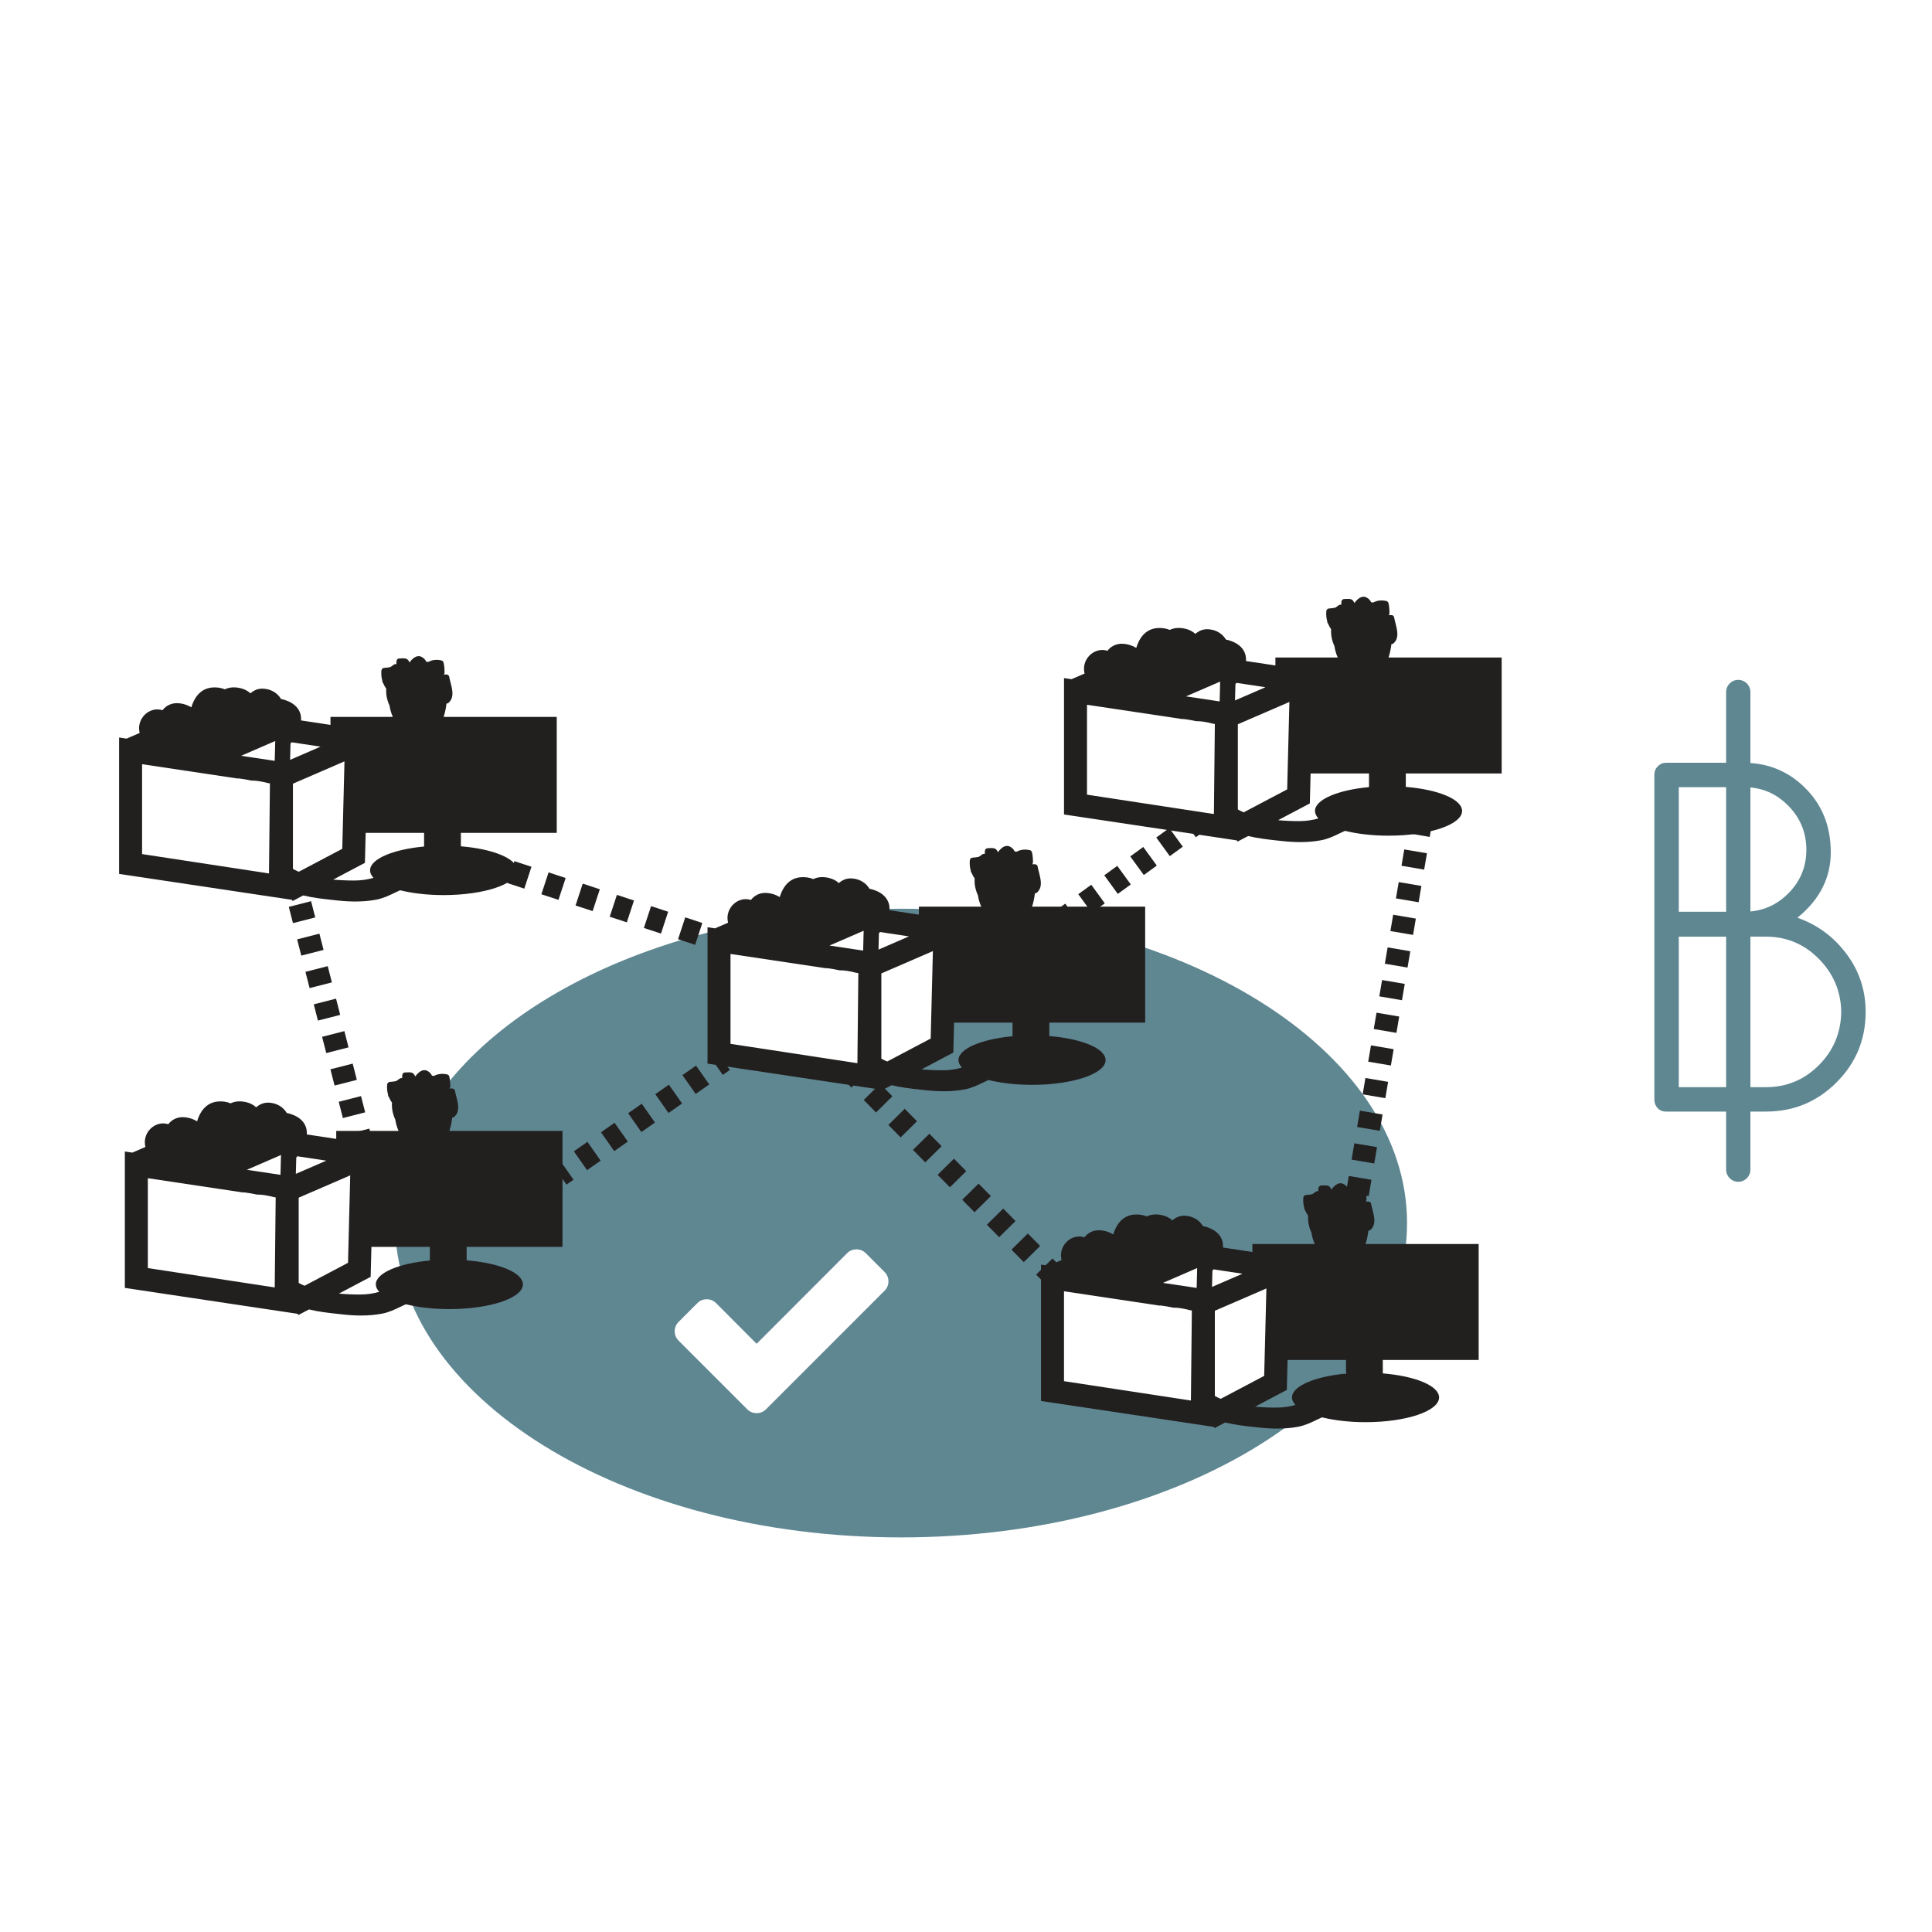 <?xml version="1.0" encoding="utf-8"?>
<!-- Generator: Adobe Illustrator 17.0.2, SVG Export Plug-In . SVG Version: 6.00 Build 0)  -->
<!DOCTYPE svg PUBLIC "-//W3C//DTD SVG 1.1//EN" "http://www.w3.org/Graphics/SVG/1.1/DTD/svg11.dtd">
<svg version="1.1" id="Layer_1" xmlns="http://www.w3.org/2000/svg" xmlns:xlink="http://www.w3.org/1999/xlink" x="0px" y="0px"
	 width="252px" height="252px" viewBox="180 270 252 252" enable-background="new 180 270 252 252" xml:space="preserve">
<path fill="#5F8792" d="M297.53,388.531c-1.912,0-3.8,0.062-5.672,0.161l11.572,2.829v14.612l-8.939,4.813l-20.629-3.094
	l-0.344-14.956l9.338-3.335c-29.385,4.146-51.327,20.461-51.327,39.97c0,22.644,29.549,41,66,41s66-18.356,66-41
	S333.981,388.531,297.53,388.531z M295.378,438.355l-13.019,13.02l-2.445,2.445c-0.336,0.336-0.743,0.503-1.223,0.503
	s-0.888-0.167-1.223-0.503l-2.446-2.445l-6.509-6.51c-0.336-0.336-0.504-0.743-0.504-1.223s0.168-0.887,0.504-1.223l2.445-2.446
	c0.335-0.335,0.743-0.503,1.223-0.503s0.887,0.168,1.223,0.503l5.287,5.305l11.796-11.813c0.335-0.336,0.743-0.504,1.223-0.504
	s0.887,0.168,1.223,0.504l2.445,2.445c0.336,0.336,0.504,0.743,0.504,1.223S295.714,438.02,295.378,438.355z M346.563,449.418
	l-8.939,4.813l-20.629-3.094l-0.344-14.956l14.44-5.157l15.472,3.782V449.418z"/>
<path fill="#5F8792" d="M420.844,394.416c-1.669-2.231-3.803-3.803-6.402-4.713c2.902-2.34,4.354-5.188,4.354-8.547
	c0-3.357-1.104-6.143-3.314-8.353c-2.011-2.011-4.403-3.096-7.167-3.278v-9.263c0-0.875-0.709-1.584-1.584-1.584
	s-1.584,0.709-1.584,1.584v9.226h-7.8c-0.434,0-0.803,0.152-1.105,0.455c-0.304,0.304-0.455,0.672-0.455,1.105v42.38
	c0,0.434,0.141,0.802,0.423,1.105c0.281,0.304,0.639,0.455,1.072,0.455h7.865v7.576c0,0.875,0.709,1.584,1.584,1.584
	s1.584-0.709,1.584-1.584v-7.576h2.032c3.596,0,6.662-1.268,9.197-3.803s3.803-5.6,3.803-9.197
	C423.347,399.172,422.512,396.648,420.844,394.416z M413.24,375.078c1.581,1.604,2.372,3.521,2.372,5.752
	c0,2.232-0.791,4.139-2.372,5.72c-1.385,1.385-3.027,2.163-4.925,2.336v-16.175C410.213,372.886,411.854,373.676,413.24,375.078z
	 M398.972,372.673h6.175v16.25h-6.175V372.673z M398.972,411.803v-19.63h6.175v19.63H398.972z M417.237,408.943
	c-1.907,1.907-4.204,2.86-6.89,2.86h-2.032v-19.63h2.032c2.686,0,4.982,0.965,6.89,2.893c1.906,1.929,2.882,4.236,2.925,6.922
	C420.118,404.718,419.143,407.037,417.237,408.943z"/>
<g>
	<g>
		<line fill="none" stroke="#221F1F" stroke-width="3" stroke-miterlimit="10" x1="291.333" y1="410" x2="292.12" y2="410.797"/>
		
			<line fill="none" stroke="#221F1F" stroke-width="3" stroke-miterlimit="10" stroke-dasharray="2.286,2.286" x1="293.726" y1="412.424" x2="315.41" y2="434.39"/>
		<line fill="none" stroke="#221F1F" stroke-width="3" stroke-miterlimit="10" x1="316.213" y1="435.203" x2="317" y2="436"/>
	</g>
</g>
<g>
	<g>
		<path fill="none" stroke="#221F1F" stroke-width="3" stroke-miterlimit="10" d="M289.051,398.207"/>
		<path fill="none" stroke="#221F1F" stroke-width="3" stroke-miterlimit="10" d="M275.79,395.994"/>
		<path fill="none" stroke="#221F1F" stroke-width="3" stroke-miterlimit="10" d="M288.87,406.682"/>
		<path fill="none" stroke="#221F1F" stroke-width="3" stroke-miterlimit="10" d="M275.609,404.469"/>
	</g>
	<g>
		<path fill="none" stroke="#221F1F" stroke-width="3" stroke-miterlimit="10" d="M295.395,406.016"/>
		<path fill="none" stroke="#221F1F" stroke-width="3" stroke-miterlimit="10" d="M301.548,403.409"/>
		<path fill="none" stroke="#221F1F" stroke-width="3" stroke-miterlimit="10" d="M295.395,398.598"/>
		<path fill="none" stroke="#221F1F" stroke-width="3" stroke-miterlimit="10" d="M301.548,395.991"/>
	</g>
	<g>
		<path fill="#221F1F" d="M329.369,403.386V388.26h-14.755c0.19-0.56,0.302-1.166,0.375-1.742c0.085,0.002,0.172-0.02,0.253-0.087
			c1.009-0.85,0.277-2.366,0.095-3.433c-0.027-0.16-0.204-0.271-0.356-0.271h-0.344c0.06-0.065,0.099-0.15,0.098-0.246
			c-0.002-0.457-0.023-0.885-0.136-1.328c-0.03-0.119-0.136-0.23-0.258-0.258c-0.672-0.15-1.221-0.077-1.735,0.195
			c-0.085-0.015-0.172-0.024-0.259-0.034c-0.136-0.295-0.375-0.53-0.686-0.66c-0.572-0.24-1.112,0.258-1.426,0.668
			c-0.025,0.033-0.041,0.066-0.053,0.099l-0.004,0.001c-0.094-0.18-0.196-0.373-0.375-0.462c-0.283-0.142-0.667-0.067-0.97-0.066
			c-0.204,0.001-0.365,0.167-0.369,0.369c-0.002,0.128-0.011,0.254-0.018,0.38c-0.096-0.027-0.217-0.011-0.291,0.039
			c-0.163,0.109-0.323,0.221-0.481,0.335c-0.265,0.052-0.531,0.096-0.809,0.106c-0.212,0.008-0.354,0.163-0.369,0.369
			c-0.036,0.477,0.004,0.903,0.122,1.307c0,0.016,0.001,0.03,0.001,0.046c0,0.109,0.042,0.191,0.103,0.252
			c0.101,0.251,0.236,0.498,0.407,0.745c-0.052,0.674,0.072,1.4,0.402,2.141c0.005,0.012,0.014,0.018,0.02,0.029
			c0.083,0.537,0.229,1.05,0.439,1.507h-8.135v1.04l-3.839-0.58c0.017-0.292-0.001-0.585-0.088-0.872
			c-0.171-0.57-0.647-1.34-1.942-1.771c-0.193-0.064-0.385-0.114-0.576-0.152c-0.459-0.754-1.193-1.22-2.118-1.332
			c-0.583-0.069-1.214,0.011-1.88,0.587c-0.356-0.329-0.794-0.554-1.311-0.673c-0.764-0.177-1.447-0.123-2.021,0.154
			c-0.508-0.206-1.057-0.289-1.651-0.239c-0.826,0.066-2.105,0.526-2.722,2.59c-0.438-0.274-0.931-0.447-1.479-0.521
			c-0.135-0.018-0.264-0.026-0.387-0.026c-0.495,0-1.291,0.141-1.9,0.922c-0.039-0.012-0.078-0.023-0.117-0.034
			c-1.322-0.357-2.704,0.628-2.91,2.033c-0.049,0.335-0.022,0.657,0.052,0.966l-1.706,0.739l-0.976-0.146v17.791l22.55,3.382
			l0.083,0.157l1.384-0.731c1.251,0.307,2.543,0.453,3.761,0.584l0.559,0.061c0.903,0.101,1.714,0.149,2.478,0.149
			c0.966,0,1.848-0.077,2.696-0.235c0.932-0.174,1.708-0.55,2.459-0.914c0.234-0.113,0.458-0.22,0.679-0.319
			c1.591,0.395,3.552,0.631,5.681,0.631c5.298,0,9.592-1.445,9.592-3.228c0-1.521-3.131-2.794-7.341-3.135v-1.753H329.369z
			 M291.835,408.677l-16.552-2.525v-11.724l12.442,1.866c0.062-0.003,0.117-0.016,0.186-0.008c0.547,0.069,1.076,0.161,1.604,0.278
			c0.559-0.012,1.266,0.084,2.169,0.324l0.274,0.041L291.835,408.677z M292.585,393.99l-4.391-0.658l4.457-1.931L292.585,393.99z
			 M294.589,393.86l0.053-2.111c0.044-0.058,0.088-0.122,0.132-0.182l3.788,0.572L294.589,393.86z M295.722,408.457
			c-0.27-0.115-0.524-0.238-0.763-0.37v-11.118l6.722-2.911l-0.147,5.849l-0.14,5.557L295.722,408.457z M312.067,405.165
			c-4.061,0.376-7.048,1.624-7.048,3.11c0,0.34,0.159,0.668,0.449,0.976c-0.767,0.22-1.568,0.35-2.516,0.35
			c-0.98,0-1.892-0.042-2.743-0.121l4.139-2.186l0.098-3.908h7.62v1.779H312.067z"/>
		<line fill="none" x1="301.534" y1="399.906" x2="301.541" y2="399.627"/>
	</g>
	<path fill="#221F1F" d="M313.603,385.691c-0.035-0.011-0.071-0.015-0.106-0.024c-0.111-0.101-0.269-0.14-0.403-0.074
		c-0.312-0.036-0.63-0.038-0.942-0.038c-0.476,0-0.476,0.738,0,0.738c0.011,0,0.022,0,0.033,0c0.006,0.021,0.009,0.043,0.018,0.063
		c0.044,0.1,0.016,0.211,0.063,0.331c0.09,0.227,0.263,0.327,0.502,0.344c0.171,0.012,0.302-0.124,0.356-0.271
		c0.051-0.141,0.147-0.254,0.244-0.366c0.013,0.004,0.027,0.005,0.04,0.009C313.863,386.541,314.057,385.829,313.603,385.691z"/>
	<path fill="#B9BABC" d="M282.268,408.92"/>
</g>
<g>
	<g>
		
			<line fill="none" stroke="#221F1F" stroke-width="3" stroke-miterlimit="10" x1="218.303" y1="384.713" x2="218.581" y2="385.798"/>
		
			<line fill="none" stroke="#221F1F" stroke-width="3" stroke-miterlimit="10" stroke-dasharray="2.187,2.187" x1="219.123" y1="387.917" x2="226.451" y2="416.522"/>
		<line fill="none" stroke="#221F1F" stroke-width="3" stroke-miterlimit="10" x1="226.722" y1="417.582" x2="227" y2="418.667"/>
	</g>
</g>
<g>
	<g>
		
			<line fill="none" stroke="#221F1F" stroke-width="3" stroke-miterlimit="10" x1="274.333" y1="408.333" x2="273.417" y2="408.977"/>
		
			<line fill="none" stroke="#221F1F" stroke-width="3" stroke-miterlimit="10" stroke-dasharray="2.163,2.163" x1="271.647" y1="410.219" x2="254.832" y2="422.022"/>
		
			<line fill="none" stroke="#221F1F" stroke-width="3" stroke-miterlimit="10" x1="253.947" y1="422.644" x2="253.031" y2="423.287"/>
	</g>
</g>
<g>
	<g>
		
			<line fill="none" stroke="#221F1F" stroke-width="3" stroke-miterlimit="10" x1="243.333" y1="382.667" x2="244.397" y2="383.017"/>
		
			<line fill="none" stroke="#221F1F" stroke-width="3" stroke-miterlimit="10" stroke-dasharray="2.346,2.346" x1="246.626" y1="383.75" x2="272.253" y2="392.179"/>
		
			<line fill="none" stroke="#221F1F" stroke-width="3" stroke-miterlimit="10" x1="273.368" y1="392.546" x2="274.431" y2="392.896"/>
	</g>
</g>
<g>
	<g>
		
			<line fill="none" stroke="#221F1F" stroke-width="3" stroke-miterlimit="10" x1="318.924" y1="389.737" x2="319.83" y2="389.079"/>
		
			<line fill="none" stroke="#221F1F" stroke-width="3" stroke-miterlimit="10" stroke-dasharray="2.096,2.096" x1="321.526" y1="387.847" x2="334.246" y2="378.607"/>
		<line fill="none" stroke="#221F1F" stroke-width="3" stroke-miterlimit="10" x1="335.094" y1="377.991" x2="336" y2="377.333"/>
	</g>
</g>
<g>
	<g>
		<line fill="none" stroke="#221F1F" stroke-width="3" stroke-miterlimit="10" x1="356.498" y1="429" x2="356.685" y2="427.896"/>
		
			<line fill="none" stroke="#221F1F" stroke-width="3" stroke-miterlimit="10" stroke-dasharray="2.16,2.16" x1="357.047" y1="425.766" x2="364.826" y2="379.977"/>
		
			<line fill="none" stroke="#221F1F" stroke-width="3" stroke-miterlimit="10" x1="365.007" y1="378.912" x2="365.195" y2="377.808"/>
	</g>
</g>
<g>
	<g>
		<path fill="none" stroke="#221F1F" stroke-width="3" stroke-miterlimit="10" d="M332.551,442.207"/>
		<path fill="none" stroke="#221F1F" stroke-width="3" stroke-miterlimit="10" d="M319.29,439.994"/>
		<path fill="none" stroke="#221F1F" stroke-width="3" stroke-miterlimit="10" d="M332.37,450.682"/>
		<path fill="none" stroke="#221F1F" stroke-width="3" stroke-miterlimit="10" d="M319.109,448.469"/>
	</g>
	<g>
		<path fill="none" stroke="#221F1F" stroke-width="3" stroke-miterlimit="10" d="M338.895,450.016"/>
		<path fill="none" stroke="#221F1F" stroke-width="3" stroke-miterlimit="10" d="M345.048,447.409"/>
		<path fill="none" stroke="#221F1F" stroke-width="3" stroke-miterlimit="10" d="M338.895,442.598"/>
		<path fill="none" stroke="#221F1F" stroke-width="3" stroke-miterlimit="10" d="M345.048,439.991"/>
	</g>
	<g>
		<path fill="#221F1F" d="M372.869,447.386V432.26h-14.755c0.19-0.56,0.302-1.166,0.375-1.742c0.085,0.002,0.172-0.02,0.253-0.087
			c1.009-0.85,0.277-2.366,0.095-3.433c-0.027-0.16-0.204-0.271-0.356-0.271h-0.344c0.06-0.065,0.099-0.15,0.098-0.246
			c-0.002-0.457-0.023-0.885-0.136-1.328c-0.03-0.119-0.136-0.23-0.258-0.258c-0.672-0.15-1.221-0.077-1.735,0.195
			c-0.085-0.015-0.172-0.024-0.259-0.034c-0.136-0.295-0.375-0.53-0.686-0.66c-0.572-0.24-1.112,0.258-1.426,0.668
			c-0.025,0.033-0.041,0.066-0.053,0.099l-0.004,0.001c-0.094-0.18-0.196-0.373-0.375-0.462c-0.283-0.142-0.667-0.067-0.97-0.066
			c-0.204,0.001-0.365,0.167-0.369,0.369c-0.002,0.128-0.011,0.254-0.018,0.38c-0.096-0.027-0.217-0.011-0.291,0.039
			c-0.163,0.109-0.323,0.221-0.481,0.335c-0.265,0.052-0.531,0.096-0.809,0.106c-0.212,0.008-0.354,0.163-0.369,0.369
			c-0.036,0.477,0.004,0.903,0.122,1.307c0,0.016,0.001,0.03,0.001,0.046c0,0.109,0.042,0.191,0.103,0.252
			c0.101,0.251,0.236,0.498,0.407,0.745c-0.052,0.674,0.072,1.4,0.402,2.141c0.005,0.012,0.014,0.018,0.02,0.029
			c0.083,0.537,0.229,1.05,0.439,1.507h-8.135v1.04l-3.839-0.58c0.017-0.292-0.001-0.585-0.088-0.872
			c-0.171-0.57-0.647-1.34-1.942-1.771c-0.193-0.064-0.385-0.114-0.576-0.152c-0.459-0.754-1.193-1.22-2.118-1.332
			c-0.583-0.069-1.214,0.011-1.88,0.587c-0.356-0.329-0.794-0.554-1.311-0.673c-0.764-0.177-1.447-0.123-2.021,0.154
			c-0.508-0.206-1.057-0.289-1.651-0.239c-0.826,0.066-2.105,0.526-2.722,2.59c-0.438-0.274-0.931-0.447-1.479-0.521
			c-0.135-0.018-0.264-0.026-0.387-0.026c-0.495,0-1.291,0.141-1.9,0.922c-0.039-0.012-0.078-0.023-0.117-0.034
			c-1.322-0.357-2.704,0.628-2.91,2.033c-0.049,0.335-0.022,0.657,0.052,0.966l-1.706,0.739l-0.976-0.146v17.791l22.55,3.382
			l0.083,0.157l1.384-0.731c1.251,0.307,2.543,0.453,3.761,0.584l0.559,0.061c0.903,0.101,1.714,0.149,2.478,0.149
			c0.966,0,1.848-0.077,2.696-0.235c0.932-0.174,1.708-0.55,2.459-0.914c0.234-0.113,0.458-0.22,0.679-0.319
			c1.591,0.395,3.552,0.631,5.681,0.631c5.298,0,9.592-1.445,9.592-3.228c0-1.521-3.131-2.794-7.341-3.135v-1.753H372.869z
			 M335.335,452.677l-16.552-2.525v-11.724l12.442,1.866c0.062-0.003,0.117-0.016,0.186-0.008c0.547,0.069,1.076,0.161,1.604,0.278
			c0.559-0.012,1.266,0.084,2.169,0.324l0.274,0.041L335.335,452.677z M336.085,437.99l-4.391-0.658l4.457-1.931L336.085,437.99z
			 M338.089,437.86l0.053-2.111c0.044-0.058,0.088-0.122,0.132-0.182l3.788,0.572L338.089,437.86z M339.222,452.457
			c-0.27-0.115-0.524-0.238-0.763-0.37v-11.118l6.722-2.911l-0.147,5.849l-0.14,5.557L339.222,452.457z M355.567,449.165
			c-4.061,0.376-7.048,1.624-7.048,3.11c0,0.34,0.159,0.668,0.449,0.976c-0.767,0.22-1.568,0.35-2.516,0.35
			c-0.98,0-1.892-0.042-2.743-0.121l4.139-2.186l0.098-3.908h7.62v1.779H355.567z"/>
		<line fill="none" x1="345.034" y1="443.906" x2="345.041" y2="443.627"/>
	</g>
	<path fill="#221F1F" d="M357.103,429.691c-0.035-0.011-0.071-0.015-0.106-0.024c-0.111-0.101-0.269-0.14-0.403-0.074
		c-0.312-0.036-0.63-0.038-0.942-0.038c-0.476,0-0.476,0.738,0,0.738c0.011,0,0.022,0,0.033,0c0.006,0.021,0.009,0.043,0.018,0.063
		c0.044,0.1,0.016,0.211,0.063,0.331c0.09,0.227,0.263,0.327,0.502,0.344c0.171,0.012,0.302-0.124,0.356-0.271
		c0.051-0.141,0.147-0.254,0.244-0.366c0.013,0.004,0.027,0.005,0.04,0.009C357.363,430.541,357.557,429.829,357.103,429.691z"/>
	<path fill="#B9BABC" d="M325.768,452.92"/>
</g>
<g>
	<g>
		<path fill="none" stroke="#221F1F" stroke-width="3" stroke-miterlimit="10" d="M213.051,427.457"/>
		<path fill="none" stroke="#221F1F" stroke-width="3" stroke-miterlimit="10" d="M199.79,425.244"/>
		<path fill="none" stroke="#221F1F" stroke-width="3" stroke-miterlimit="10" d="M212.87,435.932"/>
		<path fill="none" stroke="#221F1F" stroke-width="3" stroke-miterlimit="10" d="M199.609,433.719"/>
	</g>
	<g>
		<path fill="none" stroke="#221F1F" stroke-width="3" stroke-miterlimit="10" d="M219.395,435.266"/>
		<path fill="none" stroke="#221F1F" stroke-width="3" stroke-miterlimit="10" d="M225.548,432.659"/>
		<path fill="none" stroke="#221F1F" stroke-width="3" stroke-miterlimit="10" d="M219.395,427.848"/>
		<path fill="none" stroke="#221F1F" stroke-width="3" stroke-miterlimit="10" d="M225.548,425.241"/>
	</g>
	<g>
		<path fill="#221F1F" d="M253.369,432.636V417.51h-14.755c0.19-0.56,0.302-1.166,0.375-1.742c0.085,0.002,0.172-0.02,0.253-0.087
			c1.009-0.85,0.277-2.366,0.095-3.433c-0.027-0.16-0.204-0.271-0.356-0.271h-0.344c0.06-0.065,0.099-0.15,0.098-0.246
			c-0.002-0.457-0.023-0.885-0.136-1.328c-0.03-0.119-0.136-0.23-0.258-0.258c-0.672-0.15-1.221-0.077-1.735,0.195
			c-0.085-0.015-0.172-0.024-0.259-0.034c-0.136-0.295-0.375-0.53-0.686-0.66c-0.572-0.24-1.112,0.258-1.426,0.668
			c-0.025,0.033-0.041,0.066-0.053,0.099l-0.004,0.001c-0.094-0.18-0.196-0.373-0.375-0.462c-0.283-0.142-0.667-0.067-0.97-0.066
			c-0.204,0.001-0.365,0.167-0.369,0.369c-0.002,0.128-0.011,0.254-0.018,0.38c-0.096-0.027-0.217-0.011-0.291,0.039
			c-0.163,0.109-0.323,0.221-0.481,0.335c-0.265,0.052-0.531,0.096-0.809,0.106c-0.212,0.008-0.354,0.163-0.369,0.369
			c-0.036,0.477,0.004,0.903,0.122,1.307c0,0.016,0.001,0.03,0.001,0.046c0,0.109,0.042,0.191,0.103,0.252
			c0.101,0.251,0.236,0.498,0.407,0.745c-0.052,0.674,0.072,1.4,0.402,2.141c0.005,0.012,0.014,0.018,0.02,0.029
			c0.083,0.537,0.229,1.05,0.439,1.507h-8.135v1.04l-3.839-0.58c0.017-0.292-0.001-0.585-0.088-0.872
			c-0.171-0.57-0.647-1.34-1.942-1.771c-0.193-0.064-0.385-0.114-0.576-0.152c-0.459-0.754-1.193-1.22-2.118-1.332
			c-0.583-0.069-1.214,0.011-1.88,0.587c-0.356-0.329-0.794-0.554-1.311-0.673c-0.764-0.177-1.447-0.123-2.021,0.154
			c-0.508-0.206-1.057-0.289-1.651-0.239c-0.826,0.066-2.105,0.526-2.722,2.59c-0.438-0.274-0.931-0.447-1.479-0.521
			c-0.135-0.018-0.264-0.026-0.387-0.026c-0.495,0-1.291,0.141-1.9,0.922c-0.039-0.012-0.078-0.023-0.117-0.034
			c-1.322-0.357-2.704,0.628-2.91,2.033c-0.049,0.335-0.022,0.657,0.052,0.966l-1.706,0.739l-0.976-0.146v17.791l22.55,3.382
			l0.083,0.157l1.384-0.731c1.251,0.307,2.543,0.453,3.761,0.584l0.559,0.061c0.903,0.101,1.714,0.149,2.478,0.149
			c0.966,0,1.848-0.077,2.696-0.235c0.932-0.174,1.708-0.55,2.459-0.914c0.234-0.113,0.458-0.22,0.679-0.319
			c1.591,0.395,3.552,0.631,5.681,0.631c5.298,0,9.592-1.445,9.592-3.228c0-1.521-3.131-2.794-7.341-3.135v-1.753H253.369z
			 M215.835,437.927l-16.552-2.525v-11.724l12.442,1.866c0.062-0.003,0.117-0.016,0.186-0.008c0.547,0.069,1.076,0.161,1.604,0.278
			c0.559-0.012,1.266,0.084,2.169,0.324l0.274,0.041L215.835,437.927z M216.585,423.24l-4.391-0.658l4.457-1.931L216.585,423.24z
			 M218.589,423.11l0.053-2.111c0.044-0.058,0.088-0.122,0.132-0.182l3.788,0.572L218.589,423.11z M219.722,437.707
			c-0.27-0.115-0.524-0.238-0.763-0.37v-11.118l6.722-2.911l-0.147,5.849l-0.14,5.557L219.722,437.707z M236.067,434.415
			c-4.061,0.376-7.048,1.624-7.048,3.11c0,0.34,0.159,0.668,0.449,0.976c-0.767,0.22-1.568,0.35-2.516,0.35
			c-0.98,0-1.892-0.042-2.743-0.121l4.139-2.186l0.098-3.908h7.62v1.779H236.067z"/>
		<line fill="none" x1="225.534" y1="429.156" x2="225.541" y2="428.877"/>
	</g>
	<path fill="#221F1F" d="M237.603,414.941c-0.035-0.011-0.071-0.015-0.106-0.024c-0.111-0.101-0.269-0.14-0.403-0.074
		c-0.312-0.036-0.63-0.038-0.942-0.038c-0.476,0-0.476,0.738,0,0.738c0.011,0,0.022,0,0.033,0c0.006,0.021,0.009,0.043,0.018,0.063
		c0.044,0.1,0.016,0.211,0.063,0.331c0.09,0.227,0.263,0.327,0.502,0.344c0.171,0.012,0.302-0.124,0.356-0.271
		c0.051-0.141,0.147-0.254,0.244-0.366c0.013,0.004,0.027,0.005,0.04,0.009C237.863,415.791,238.057,415.079,237.603,414.941z"/>
	<path fill="#B9BABC" d="M206.268,438.17"/>
</g>
<g>
	<g>
		<path fill="none" stroke="#221F1F" stroke-width="3" stroke-miterlimit="10" d="M335.551,365.707"/>
		<path fill="none" stroke="#221F1F" stroke-width="3" stroke-miterlimit="10" d="M322.29,363.494"/>
		<path fill="none" stroke="#221F1F" stroke-width="3" stroke-miterlimit="10" d="M335.37,374.182"/>
		<path fill="none" stroke="#221F1F" stroke-width="3" stroke-miterlimit="10" d="M322.109,371.969"/>
	</g>
	<g>
		<path fill="none" stroke="#221F1F" stroke-width="3" stroke-miterlimit="10" d="M341.895,373.516"/>
		<path fill="none" stroke="#221F1F" stroke-width="3" stroke-miterlimit="10" d="M348.048,370.909"/>
		<path fill="none" stroke="#221F1F" stroke-width="3" stroke-miterlimit="10" d="M341.895,366.098"/>
		<path fill="none" stroke="#221F1F" stroke-width="3" stroke-miterlimit="10" d="M348.048,363.491"/>
	</g>
	<g>
		<path fill="#221F1F" d="M375.869,370.886V355.76h-14.755c0.19-0.56,0.302-1.166,0.375-1.742c0.085,0.002,0.172-0.02,0.253-0.087
			c1.009-0.85,0.277-2.366,0.095-3.433c-0.027-0.16-0.204-0.271-0.356-0.271h-0.344c0.06-0.065,0.099-0.15,0.098-0.246
			c-0.002-0.457-0.023-0.885-0.136-1.328c-0.03-0.119-0.136-0.23-0.258-0.258c-0.672-0.15-1.221-0.077-1.735,0.195
			c-0.085-0.015-0.172-0.024-0.259-0.034c-0.136-0.295-0.375-0.53-0.686-0.66c-0.572-0.24-1.112,0.258-1.426,0.668
			c-0.025,0.033-0.041,0.066-0.053,0.099l-0.004,0.001c-0.094-0.18-0.196-0.373-0.375-0.462c-0.283-0.142-0.667-0.067-0.97-0.066
			c-0.204,0.001-0.365,0.167-0.369,0.369c-0.002,0.128-0.011,0.254-0.018,0.38c-0.096-0.027-0.217-0.011-0.291,0.039
			c-0.163,0.109-0.323,0.221-0.481,0.335c-0.265,0.052-0.531,0.096-0.809,0.106c-0.212,0.008-0.354,0.163-0.369,0.369
			c-0.036,0.477,0.004,0.903,0.122,1.307c0,0.016,0.001,0.03,0.001,0.046c0,0.109,0.042,0.191,0.103,0.252
			c0.101,0.251,0.236,0.498,0.407,0.745c-0.052,0.674,0.072,1.4,0.402,2.141c0.005,0.012,0.014,0.018,0.02,0.029
			c0.083,0.537,0.229,1.05,0.439,1.507h-8.135v1.04l-3.839-0.58c0.017-0.292-0.001-0.585-0.088-0.872
			c-0.171-0.57-0.647-1.34-1.942-1.771c-0.193-0.064-0.385-0.114-0.576-0.152c-0.459-0.754-1.193-1.22-2.118-1.332
			c-0.583-0.069-1.214,0.011-1.88,0.587c-0.356-0.329-0.794-0.554-1.311-0.673c-0.764-0.177-1.447-0.123-2.021,0.154
			c-0.508-0.206-1.057-0.289-1.651-0.239c-0.826,0.066-2.105,0.526-2.722,2.59c-0.438-0.274-0.931-0.447-1.479-0.521
			c-0.135-0.018-0.264-0.026-0.387-0.026c-0.495,0-1.291,0.141-1.9,0.922c-0.039-0.012-0.078-0.023-0.117-0.034
			c-1.322-0.357-2.704,0.628-2.91,2.033c-0.049,0.335-0.022,0.657,0.052,0.966l-1.706,0.739l-0.976-0.146v17.791l22.55,3.382
			l0.083,0.157l1.384-0.731c1.251,0.307,2.543,0.453,3.761,0.584l0.559,0.061c0.903,0.101,1.714,0.149,2.478,0.149
			c0.966,0,1.848-0.077,2.696-0.235c0.932-0.174,1.708-0.55,2.459-0.914c0.234-0.113,0.458-0.22,0.679-0.319
			c1.591,0.395,3.552,0.631,5.681,0.631c5.298,0,9.592-1.445,9.592-3.228c0-1.521-3.131-2.794-7.341-3.135v-1.753H375.869z
			 M338.335,376.177l-16.552-2.525v-11.724l12.442,1.866c0.062-0.003,0.117-0.016,0.186-0.008c0.547,0.069,1.076,0.161,1.604,0.278
			c0.559-0.012,1.266,0.084,2.169,0.324l0.274,0.041L338.335,376.177z M339.085,361.49l-4.391-0.658l4.457-1.931L339.085,361.49z
			 M341.089,361.36l0.053-2.111c0.044-0.058,0.088-0.122,0.132-0.182l3.788,0.572L341.089,361.36z M342.222,375.957
			c-0.27-0.115-0.524-0.238-0.763-0.37v-11.118l6.722-2.911l-0.147,5.849l-0.14,5.557L342.222,375.957z M358.567,372.665
			c-4.061,0.376-7.048,1.624-7.048,3.11c0,0.34,0.159,0.668,0.449,0.976c-0.767,0.22-1.568,0.35-2.516,0.35
			c-0.98,0-1.892-0.042-2.743-0.121l4.139-2.186l0.098-3.908h7.62v1.779H358.567z"/>
		<line fill="none" x1="348.034" y1="367.406" x2="348.041" y2="367.127"/>
	</g>
	<path fill="#221F1F" d="M360.103,353.191c-0.035-0.011-0.071-0.015-0.106-0.024c-0.111-0.101-0.269-0.14-0.403-0.074
		c-0.312-0.036-0.63-0.038-0.942-0.038c-0.476,0-0.476,0.738,0,0.738c0.011,0,0.022,0,0.033,0c0.006,0.021,0.009,0.043,0.018,0.063
		c0.044,0.1,0.016,0.211,0.063,0.331c0.09,0.227,0.263,0.327,0.502,0.344c0.171,0.012,0.302-0.124,0.356-0.271
		c0.051-0.141,0.147-0.254,0.244-0.366c0.013,0.004,0.027,0.005,0.04,0.009C360.363,354.041,360.557,353.329,360.103,353.191z"/>
	<path fill="#B9BABC" d="M328.768,376.42"/>
</g>
<g>
	<g>
		<path fill="none" stroke="#221F1F" stroke-width="3" stroke-miterlimit="10" d="M212.301,373.457"/>
		<path fill="none" stroke="#221F1F" stroke-width="3" stroke-miterlimit="10" d="M199.04,371.244"/>
		<path fill="none" stroke="#221F1F" stroke-width="3" stroke-miterlimit="10" d="M212.12,381.932"/>
		<path fill="none" stroke="#221F1F" stroke-width="3" stroke-miterlimit="10" d="M198.859,379.719"/>
	</g>
	<g>
		<path fill="none" stroke="#221F1F" stroke-width="3" stroke-miterlimit="10" d="M218.645,381.266"/>
		<path fill="none" stroke="#221F1F" stroke-width="3" stroke-miterlimit="10" d="M224.798,378.659"/>
		<path fill="none" stroke="#221F1F" stroke-width="3" stroke-miterlimit="10" d="M218.645,373.848"/>
		<path fill="none" stroke="#221F1F" stroke-width="3" stroke-miterlimit="10" d="M224.798,371.241"/>
	</g>
	<g>
		<path fill="#221F1F" d="M252.619,378.636V363.51h-14.755c0.19-0.56,0.302-1.166,0.375-1.742c0.085,0.002,0.172-0.02,0.253-0.087
			c1.009-0.85,0.277-2.366,0.095-3.433c-0.027-0.16-0.204-0.271-0.356-0.271h-0.344c0.06-0.065,0.099-0.15,0.098-0.246
			c-0.002-0.457-0.023-0.885-0.136-1.328c-0.03-0.119-0.136-0.23-0.258-0.258c-0.672-0.15-1.221-0.077-1.735,0.195
			c-0.085-0.015-0.172-0.024-0.259-0.034c-0.136-0.295-0.375-0.53-0.686-0.66c-0.572-0.24-1.112,0.258-1.426,0.668
			c-0.025,0.033-0.041,0.066-0.053,0.099l-0.004,0.001c-0.094-0.18-0.196-0.373-0.375-0.462c-0.283-0.142-0.667-0.067-0.97-0.066
			c-0.204,0.001-0.365,0.167-0.369,0.369c-0.002,0.128-0.011,0.254-0.018,0.38c-0.096-0.027-0.217-0.011-0.291,0.039
			c-0.163,0.109-0.323,0.221-0.481,0.335c-0.265,0.052-0.531,0.096-0.809,0.106c-0.212,0.008-0.354,0.163-0.369,0.369
			c-0.036,0.477,0.004,0.903,0.122,1.307c0,0.016,0.001,0.03,0.001,0.046c0,0.109,0.042,0.191,0.103,0.252
			c0.101,0.251,0.236,0.498,0.407,0.745c-0.052,0.674,0.072,1.4,0.402,2.141c0.005,0.012,0.014,0.018,0.02,0.029
			c0.083,0.537,0.229,1.05,0.439,1.507h-8.135v1.04l-3.839-0.58c0.017-0.292-0.001-0.585-0.088-0.872
			c-0.171-0.57-0.647-1.34-1.942-1.771c-0.193-0.064-0.385-0.114-0.576-0.152c-0.459-0.754-1.193-1.22-2.118-1.332
			c-0.583-0.069-1.214,0.011-1.88,0.587c-0.356-0.329-0.794-0.554-1.311-0.673c-0.764-0.177-1.447-0.123-2.021,0.154
			c-0.508-0.206-1.057-0.289-1.651-0.239c-0.826,0.066-2.105,0.526-2.722,2.59c-0.438-0.274-0.931-0.447-1.479-0.521
			c-0.135-0.018-0.264-0.026-0.387-0.026c-0.495,0-1.291,0.141-1.9,0.922c-0.039-0.012-0.078-0.023-0.117-0.034
			c-1.322-0.357-2.704,0.628-2.91,2.033c-0.049,0.335-0.022,0.657,0.052,0.966l-1.706,0.739l-0.976-0.146v17.791l22.55,3.382
			l0.083,0.157l1.384-0.731c1.251,0.307,2.543,0.453,3.761,0.584l0.559,0.061c0.903,0.101,1.714,0.149,2.478,0.149
			c0.966,0,1.848-0.077,2.696-0.235c0.932-0.174,1.708-0.55,2.459-0.914c0.234-0.113,0.458-0.22,0.679-0.319
			c1.591,0.395,3.552,0.631,5.681,0.631c5.298,0,9.592-1.445,9.592-3.228c0-1.521-3.131-2.794-7.341-3.135v-1.753H252.619z
			 M215.085,383.927l-16.552-2.525v-11.724l12.442,1.866c0.062-0.003,0.117-0.016,0.186-0.008c0.547,0.069,1.076,0.161,1.604,0.278
			c0.559-0.012,1.266,0.084,2.169,0.324l0.274,0.041L215.085,383.927z M215.835,369.24l-4.391-0.658l4.457-1.931L215.835,369.24z
			 M217.839,369.11l0.053-2.111c0.044-0.058,0.088-0.122,0.132-0.182l3.788,0.572L217.839,369.11z M218.972,383.707
			c-0.27-0.115-0.524-0.238-0.763-0.37v-11.118l6.722-2.911l-0.147,5.849l-0.14,5.557L218.972,383.707z M235.317,380.415
			c-4.061,0.376-7.048,1.624-7.048,3.11c0,0.34,0.159,0.668,0.449,0.976c-0.767,0.22-1.568,0.35-2.516,0.35
			c-0.98,0-1.892-0.042-2.743-0.121l4.139-2.186l0.098-3.908h7.62v1.779H235.317z"/>
		<line fill="none" x1="224.784" y1="375.156" x2="224.791" y2="374.877"/>
	</g>
	<path fill="#221F1F" d="M236.853,360.941c-0.035-0.011-0.071-0.015-0.106-0.024c-0.111-0.101-0.269-0.14-0.403-0.074
		c-0.312-0.036-0.63-0.038-0.942-0.038c-0.476,0-0.476,0.738,0,0.738c0.011,0,0.022,0,0.033,0c0.006,0.021,0.009,0.043,0.018,0.063
		c0.044,0.1,0.016,0.211,0.063,0.331c0.09,0.227,0.263,0.327,0.502,0.344c0.171,0.012,0.302-0.124,0.356-0.271
		c0.051-0.141,0.147-0.254,0.244-0.366c0.013,0.004,0.027,0.005,0.04,0.009C237.113,361.791,237.307,361.079,236.853,360.941z"/>
	<path fill="#B9BABC" d="M205.518,384.17"/>
</g>
</svg>
